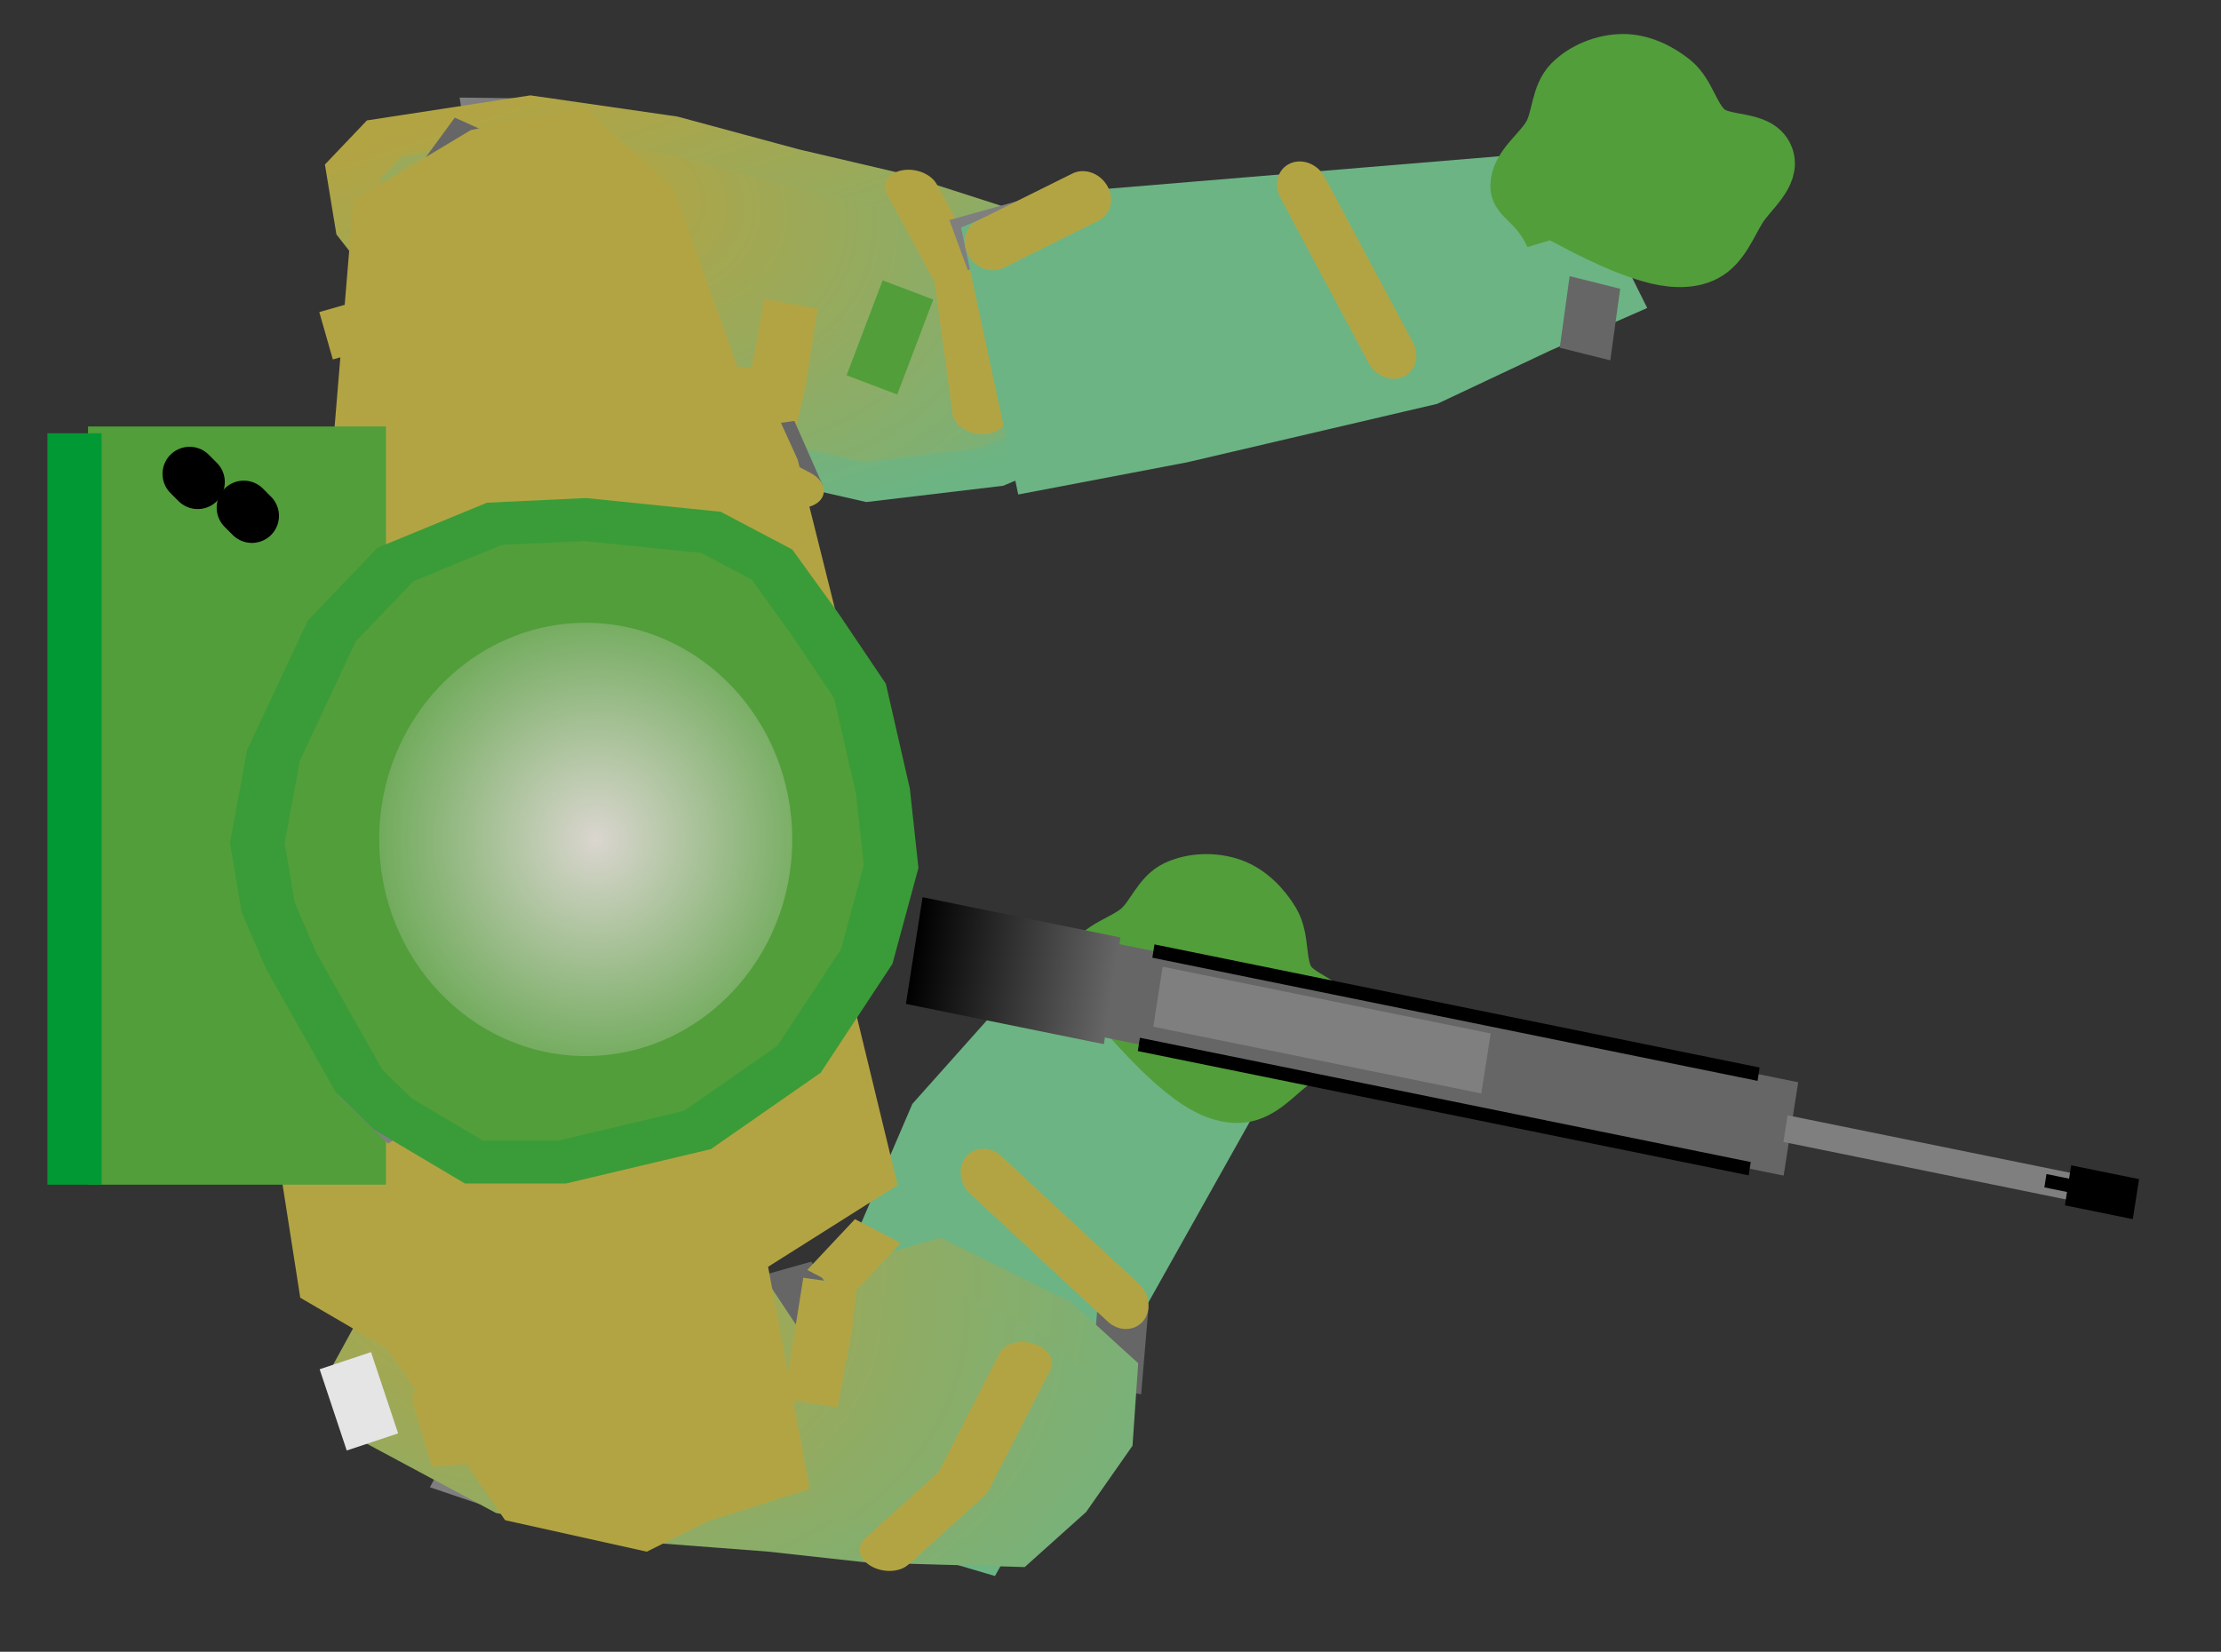 <svg version="1.1" width="82" height="61" viewBox="-1 5 82 61" xmlns="http://www.w3.org/2000/svg" xmlns:xlink="http://www.w3.org/1999/xlink">
  <rect x="-1" y="5" width="82" height="61" fill="#333333" stroke="none"/>
  <defs>
    <radialGradient id="grad_1" cx="0.245" cy="0.422" r="0.982">
      <stop offset="0" stop-color="#B3A443" stop-opacity="1"/>
      <stop offset="1" stop-color="#6CB484" stop-opacity="1"/>
    </radialGradient>
    <linearGradient id="grad_2" x2="1">
      <stop offset="0" stop-color="#B3A443" stop-opacity="1"/>
      <stop offset="1" stop-color="#6CB484" stop-opacity="1"/>
    </linearGradient>
    <radialGradient id="grad_3" cx="0.4" cy="0.107" r="1.161">
      <stop offset="0" stop-color="#B3A443" stop-opacity="1"/>
      <stop offset="1" stop-color="#6CB484" stop-opacity="1"/>
    </radialGradient>
    <radialGradient id="grad_4" cx="0.417" cy="0.03" r="1.261">
      <stop offset="0" stop-color="#B3A443" stop-opacity="1"/>
      <stop offset="1" stop-color="#6CB484" stop-opacity="1"/>
    </radialGradient>
    <linearGradient id="grad_5" x2="1">
      <stop offset="0" stop-color="#E5E5E5" stop-opacity="1"/>
      <stop offset="1" stop-color="#FFFFFF" stop-opacity="1"/>
    </linearGradient>
    <radialGradient id="grad_6" cx="0.525" cy="0.5" r="0.682">
      <stop offset="0" stop-color="#DAD6CF" stop-opacity="1"/>
      <stop offset="1" stop-color="#529E3A" stop-opacity="1"/>
    </radialGradient>
    <linearGradient id="grad_7" x2="1">
      <stop offset="0" stop-color="#000000" stop-opacity="1"/>
      <stop offset="1" stop-color="#666666" stop-opacity="1"/>
    </linearGradient>
  </defs>
  <!-- Exported by Scratch - http://scratch.mit.edu/ -->
  <g id="ID0.27842102153226733">
    <path id="ID0.9092812556773424" fill="none" stroke="#7F7F7F" stroke-width="2" stroke-linecap="round" d="M 210 201.750 L 211.500 205 Z " transform="matrix(0.515, 0.658, 0.847, -0.29, -262.95, -70.35)"/>
    <path id="ID0.07252327119931579" fill="url(#grad_1)" stroke="url(#grad_2)" stroke-width="2" stroke-linecap="round" d="M 209.750 198.500 L 211 204.250 L 214 208.500 L 217.250 211.750 L 219.750 214.500 L 223.750 218 L 227 217.500 L 230.500 216.250 L 233.250 213.750 L 233.500 210.500 L 232.250 205.750 L 226 198.750 L 221.750 196 L 216.750 195.250 L 213.500 195.250 L 210.750 196.500 L 209.750 198.500 Z " transform="matrix(0.515, 0.658, 0.847, -0.29, -262.95, -70.35)"/>
    <path id="ID0.9874879629351199" fill="none" stroke="#B3A443" stroke-width="2" stroke-linecap="round" d="M 220 215.250 L 224.750 214.500 L 231 211.500 " transform="matrix(0.515, 0.658, 0.847, -0.29, -262.95, -70.35)"/>
    <path id="ID0.7177255218848586" fill="none" stroke="#666666" stroke-width="2" stroke-linecap="round" d="M 226 199 L 227.500 202.500 Z " transform="matrix(0.515, 0.658, 0.847, -0.29, -262.95, -70.35)"/>
    <path id="ID0.7820489848963916" fill="none" stroke="#666666" stroke-width="2" stroke-linecap="round" d="M 227.500 202.500 L 226.500 205.500 Z " transform="matrix(0.515, 0.658, 0.847, -0.29, -262.95, -70.35)"/>
    <path id="ID0.07331947470083833" fill="none" stroke="#B3A443" stroke-width="2" stroke-linecap="round" d="M 226.500 205.500 L 223.250 208 L 228.250 204 Z " transform="matrix(0.515, 0.658, 0.847, -0.29, -262.95, -70.35)"/>
    <path id="ID0.5798701946623623" fill="none" stroke="#666666" stroke-width="2" stroke-linecap="round" d="M 228.250 204 L 231.500 203.250 Z " transform="matrix(0.515, 0.658, 0.847, -0.29, -262.95, -70.35)"/>
    <path id="ID0.7602546201087534" fill="none" stroke="#B3A443" stroke-width="2" stroke-linecap="round" d="M 231.500 203.250 L 226.250 200.500 " transform="matrix(0.515, 0.658, 0.847, -0.29, -262.95, -70.35)"/>
    <path id="ID0.25665075331926346" fill="none" stroke="#666666" stroke-width="2" stroke-linecap="round" d="M 210.750 202 L 212.500 199.250 Z " transform="matrix(0.515, 0.658, 0.847, -0.29, -262.95, -70.35)"/>
    <path id="ID0.17844787426292896" fill="none" stroke="#666666" stroke-width="2" stroke-linecap="round" d="M 212.500 199.250 L 217.250 196 " transform="matrix(0.515, 0.658, 0.847, -0.29, -262.95, -70.35)"/>
  </g>
  <g id="ID0.5469205393455923" transform="matrix(1, 0, 0, 1, -2, -1.5)">
    <g id="ID0.14247039007022977">
      <path id="ID0.37114523351192474" fill="none" stroke="#7F7F7F" stroke-width="2" stroke-linecap="round" d="M 258.750 221.750 Z " transform="matrix(0.742, -0.501, 0.56, 0.829, -277.25, 9.15)"/>
      <path id="ID0.03274270240217447" fill="#6CB484" stroke="#6CB484" stroke-width="2" stroke-linecap="round" d="M 257.050 221 L 276.500 212.250 L 276.250 210.750 L 274.250 206 L 270.750 205.750 L 265.250 207 L 256.650 211.950 L 251.750 215.250 L 257.050 221 Z " transform="matrix(0.742, -0.501, 0.56, 0.829, -277.25, 9.15)"/>
      <path id="ID0.03397843614220619" fill="none" stroke="#666666" stroke-width="2" stroke-linecap="round" d="M 254.500 211.250 L 257 214.500 L 258 218.500 " transform="matrix(0.742, -0.501, 0.56, 0.829, -277.25, 9.15)"/>
      <path id="ID0.07423052238300443" fill="none" stroke="#666666" stroke-width="2" stroke-linecap="round" d="M 265.250 219 L 267.500 216.500 Z " transform="matrix(0.742, -0.501, 0.56, 0.829, -277.25, 9.15)"/>
      <path id="ID0.12485550902783871" fill="none" stroke="#B3A443" stroke-width="2" stroke-linecap="round" d="M 267.500 216.500 L 265.750 209.750 " transform="matrix(0.742, -0.501, 0.56, 0.829, -277.25, 9.15)"/>
      <path id="ID0.6831944277510047" fill="none" stroke="#666666" stroke-width="2" stroke-linecap="round" d="M 271.750 205 L 274 206.750 Z " transform="matrix(0.742, -0.501, 0.56, 0.829, -277.25, 9.15)"/>
      <path id="ID0.10246130172163248" fill="none" stroke="#666666" stroke-width="2" stroke-linecap="round" d="M 274 206.750 L 275.750 211 " transform="matrix(0.742, -0.501, 0.56, 0.829, -277.25, 9.15)"/>
    </g>
    <path id="ID0.1270430744625628" fill="#529E3A" stroke="#529E3A" stroke-width="2" stroke-linecap="round" d="M 241.250 181 C 240.868 179.724 240.166 179.463 240.250 179 C 240.387 178.245 241.304 177.875 241.750 177.250 C 242.140 176.704 242.213 175.903 242.750 175.500 C 243.299 175.088 244.070 174.909 244.750 175 C 245.415 175.089 246.046 175.505 246.500 176 C 247.003 176.549 246.995 177.453 247.500 178 C 248.033 178.577 249.310 178.488 249.500 179.250 C 249.674 179.945 248.713 180.453 248.250 181 C 247.794 181.539 247.415 182.262 246.750 182.500 C 246.118 182.726 245.361 182.528 244.750 182.250 C 243.489 181.677 242.373 180.811 241.250 180 Z " transform="matrix(0.978, 0.209, -0.209, 0.978, -156.3, -183.1)"/>
    <path id="ID0.8104176558554173" fill="none" stroke="#B3A443" stroke-width="2" stroke-linecap="round" d="M 226.250 194.250 L 228.250 197 Z " transform="matrix(0.978, 0.209, -0.209, 0.978, -152.4, -188.15)"/>
  </g>
  <g id="ID0.14247039007022977">
    <path id="ID0.37114523351192474" fill="none" stroke="#7F7F7F" stroke-width="2" stroke-linecap="round" d="M 255.250 223.250 L 258.750 221.750 Z " transform="matrix(0.674, -0.589, -0.658, -0.753, 9.25, 332.5)"/>
    <path id="ID0.03274270240217447" fill="#6CB484" stroke="#6CB484" stroke-width="2" stroke-linecap="round" d="M 258.750 221.750 L 275.950 210.400 L 275.450 210.100 L 274.250 206 L 271.050 206.900 L 266.150 208.150 L 256.900 212.550 L 251.750 215.250 L 256.250 222.500 Z " transform="matrix(0.674, -0.589, -0.658, -0.753, 9.25, 332.5)"/>
    <path id="ID0.47358463890850544" fill="none" stroke="#B3A443" stroke-width="2" stroke-linecap="round" d="M 256.250 222.500 L 260.500 221.500 " transform="matrix(0.674, -0.589, -0.658, -0.753, 9.25, 332.5)"/>
    <path id="ID0.07423052238300443" fill="none" stroke="#666666" stroke-width="2" stroke-linecap="round" d="M 267.500 216.500 Z " transform="matrix(0.674, -0.589, -0.658, -0.753, 9.25, 332.5)"/>
    <path id="ID0.12485550902783871" fill="none" stroke="#B3A443" stroke-width="2" stroke-linecap="round" d="M 267.500 216.500 L 265.750 209.750 " transform="matrix(0.674, -0.589, -0.658, -0.753, 9.25, 332.5)"/>
    <path id="ID0.6831944277510047" fill="none" stroke="#666666" stroke-width="2" stroke-linecap="round" d="M 271.750 205 L 274 206.750 Z " transform="matrix(0.674, -0.589, -0.658, -0.753, 9.25, 332.5)"/>
  </g>
  <path id="ID0.1270430744625628" fill="#529E3A" stroke="#529E3A" stroke-width="2" stroke-linecap="round" d="M 241.250 181 C 240.868 179.724 240.166 179.463 240.250 179 C 240.387 178.245 241.304 177.875 241.750 177.250 C 242.140 176.704 242.213 175.903 242.750 175.500 C 243.299 175.088 244.070 174.909 244.750 175 C 245.415 175.089 246.046 175.505 246.500 176 C 247.003 176.549 246.995 177.453 247.500 178 C 248.033 178.577 249.310 178.488 249.500 179.250 C 249.674 179.945 248.713 180.453 248.250 181 C 247.794 181.539 247.415 182.262 246.750 182.500 C 246.118 182.726 245.361 182.528 244.750 182.250 C 243.489 181.677 242.373 180.811 241.250 180 Z " transform="matrix(0.99, -0.144, 0.144, 0.99, -208.6, -130.75)"/>
  <path id="ID0.5488511263392866" fill="none" stroke="#529E3A" stroke-width="2" stroke-linecap="round" d="M 230 164.750 L 233 162.500 Z " transform="matrix(0.845, -0.535, 0.535, 0.845, -251.3, 3.05)"/>
  <g id="ID0.27842102153226733">
    <path id="ID0.9092812556773424" fill="none" stroke="#7F7F7F" stroke-width="2" stroke-linecap="round" d="M 210 201.750 L 211.500 205 Z " transform="matrix(0.704, -0.449, 0.702, 0.556, -274.25, 41.4)"/>
    <path id="ID0.07252327119931579" fill="url(#grad_3)" stroke="url(#grad_4)" stroke-width="2" stroke-linecap="round" d="M 209.750 198.500 L 211 204.250 L 214 208.500 L 217.250 211.750 L 219.750 214.500 L 223.750 218 L 227 217.500 L 230.500 216.250 L 233.250 213.750 L 233.500 210.500 L 232.250 205.750 L 223.350 202.850 L 221.750 196 L 216.750 195.250 L 213.500 195.250 L 210.750 196.500 L 209.750 198.500 Z " transform="matrix(0.704, -0.449, 0.702, 0.556, -274.25, 41.4)"/>
    <path id="ID0.9874879629351199" fill="none" stroke="#B3A443" stroke-width="2" stroke-linecap="round" d="M 220 215.250 L 224.750 214.500 L 231 211.500 " transform="matrix(0.704, -0.449, 0.702, 0.556, -274.25, 41.4)"/>
    <path id="ID0.7177255218848586" fill="none" stroke="#666666" stroke-width="2" stroke-linecap="round" d="M 227.500 202.500 Z " transform="matrix(0.704, -0.449, 0.702, 0.556, -274.25, 41.4)"/>
    <path id="ID0.7820489848963916" fill="none" stroke="#666666" stroke-width="2" stroke-linecap="round" d="M 227.500 202.500 L 226.500 205.500 Z " transform="matrix(0.704, -0.449, 0.702, 0.556, -274.25, 41.4)"/>
    <path id="ID0.07331947470083833" fill="none" stroke="#B3A443" stroke-width="2" stroke-linecap="round" d="M 226.500 205.500 L 223.250 208 L 228.250 204 Z " transform="matrix(0.704, -0.449, 0.702, 0.556, -274.25, 41.4)"/>
    <path id="ID0.5798701946623623" fill="none" stroke="#B3A443" stroke-width="2" stroke-linecap="round" d="M 228.250 204 L 231.500 203.250 Z " transform="matrix(0.704, -0.449, 0.702, 0.556, -274.25, 41.4)"/>
    <path id="ID0.25665075331926346" fill="none" stroke="#B3A443" stroke-width="2" stroke-linecap="round" d="M 210.750 202 L 212.500 199.250 Z " transform="matrix(0.704, -0.449, 0.702, 0.556, -274.25, 41.4)"/>
    <path id="ID0.17844787426292896" fill="none" stroke="#B3A443" stroke-width="2" stroke-linecap="round" d="M 212.500 199.250 L 217.250 196 " transform="matrix(0.704, -0.449, 0.702, 0.556, -274.25, 41.4)"/>
  </g>
  <g id="ID0.9726154026575387">
    <path id="ID0.1140802027657628" fill="url(#grad_5)" stroke="none" d="M 204 171.750 L 207.500 171.750 L 207.500 191.250 L 204 191.250 L 204 171.750 Z " transform="matrix(1, 0, 0, 1, -197, -144.5)"/>
    <path id="ID0.7656234223395586" fill="#7F7F7F" stroke="#B3A443" stroke-width="2" stroke-linecap="round" d="M 223.750 181.500 L 223.250 170 L 224 156.750 L 225.250 154 L 229.250 153.250 L 238.250 154 L 239.500 156.750 L 241.750 165.750 L 241.250 176.250 L 238.250 186 L 226.250 186.750 L 224 185 Z " transform="matrix(1, 0, 0, 1, -212, -134.45)"/>
    <path id="ID0.053199516609311104" fill="none" stroke="#7F7F7F" stroke-width="2" stroke-linecap="round" d="M 224 185 L 224 183.250 Z " transform="matrix(1, 0, 0, 1, -202, -141.2)"/>
    <path id="ID0.6010205093771219" fill="#B3A443" stroke="#B3A443" stroke-width="2" stroke-linecap="round" d="M 217.750 192.750 L 222 198.950 L 226.500 199.950 L 228.500 198.950 L 231.500 198 L 230 190 L 234.750 187 L 232.750 178.750 L 232.250 171 L 230 160.250 L 226.750 151.250 L 224 148.750 L 220.500 149.450 L 216.750 151.700 L 216 160.750 L 213.500 168.500 L 213.500 183 L 214.750 191 Z " transform="matrix(1, 0, 0, 1, -203.75, -138.7)"/>
    <path id="ID0.3892139554955065" fill="#529E3A" stroke="none" d="M 223 167.750 L 234 167.750 L 234 195.750 L 223 195.750 L 223 167.750 Z " transform="matrix(1, 0, 0, 1, -220.75, -147)"/>
    <path id="ID0.8755844477564096" fill="none" stroke="#B3A443" stroke-width="2" stroke-linecap="round" d="M 214.750 191 L 218.500 194.250 " transform="matrix(1, 0, 0, 1, -202, -141.2)"/>
    <g id="ID0.4468286489136517">
      <path id="ID0.8685327097773552" fill="none" stroke="#7F7F7F" stroke-width="2" stroke-linecap="round" d="M 274.100 205.600 L 272.250 203.350 Z " transform="matrix(1, 0, 0, 0.791, -260, -115.9)"/>
      <path id="ID0.5829694462008774" fill="#529E3A" stroke="#3A9C38" stroke-width="2" stroke-linecap="round" d="M 272.250 203.300 L 269.750 197.700 L 268.900 195.200 L 268.500 192.200 L 269.100 188.100 L 271.250 182.300 L 273.600 179.200 L 277.250 177.300 L 280.600 177.100 L 285.250 177.700 L 287.500 179.200 L 289.100 182 L 290.750 185.100 L 291.600 189.800 L 291.900 193.300 L 291 197.500 L 288.500 202.300 L 284.750 205.600 L 279.750 207.100 L 276.500 207.100 L 273.500 204.850 Z " transform="matrix(1, 0, 0, 0.791, -260, -115.9)"/>
    </g>
    <path id="ID0.79099415615201" fill="none" stroke="#B3A443" stroke-width="2" stroke-linecap="round" d="M 208.750 160.750 L 209.250 162.500 Z " transform="matrix(1, 0, 0, 1, -197, -144.5)"/>
    <path id="ID0.39695568615570664" fill="none" stroke="#B3A443" stroke-width="2" stroke-linecap="round" d="M 213 165.750 L 219.500 165.250 " transform="matrix(1, 0, 0, 1, -197, -144.5)"/>
    <path id="ID0.4685869007371366" fill="none" stroke="#B3A443" stroke-width="2" stroke-linecap="round" d="M 215.250 195 L 222.250 194.250 " transform="matrix(1, 0, 0, 1, -198.5, -144)"/>
    <path id="ID0.5411469885148108" fill="none" stroke="#E5E5E5" stroke-width="2" stroke-linecap="round" d="M 210.250 199.250 L 211.250 202.250 Z " transform="matrix(1, 0, 0, 1, -198.5, -144)"/>
    <path id="ID0.2593406834639609" fill="#009933" stroke="none" d="M 221 165.250 L 223 165.250 L 223 193 L 221 193 L 221 165.250 Z " transform="matrix(1, 0, 0, 1, -220.25, -144.25)"/>
    <path id="ID0.8448817078024149" fill="none" stroke="#000000" stroke-width="2" stroke-linecap="round" d="M 228.250 168 L 228.550 168.300 " transform="matrix(1, 0, 0, 1, -220.25, -144.25)"/>
    <path id="ID0.931194017175585" fill="none" stroke="#000000" stroke-width="2" stroke-linecap="round" d="M 226.250 166.750 L 226.550 167.050 " transform="matrix(1, 0, 0, 1, -220.25, -144.25)"/>
    <path id="ID0.12241811165586114" fill="url(#grad_6)" stroke="none" d="M 242.375 173.500 C 244.479 173.500 246.385 174.396 247.765 175.845 C 249.146 177.293 250 179.293 250 181.500 C 250 183.707 249.146 185.707 247.765 187.155 C 246.385 188.604 244.479 189.500 242.375 189.500 C 240.271 189.500 238.365 188.604 236.985 187.155 C 235.604 185.707 234.750 183.707 234.750 181.500 C 234.750 179.293 235.604 177.293 236.985 175.845 C 238.365 174.396 240.271 173.500 242.375 173.500 Z " transform="matrix(1, 0, 0, 1, -221.75, -145.5)"/>
  </g>
  <g id="ID0.8223371678031981" transform="matrix(0.925, 0, 0, 1, 2.4, 0)">
    <path id="ID0.3929216577671468" fill="#666666" stroke="none" d="M 221 227.500 L 254 227.500 L 254 231 L 221 231 L 221 227.500 Z " transform="matrix(0.903, 0.17, -0.166, 0.985, -123.5, -222.3)"/>
    <path id="ID0.6158645171672106" fill="#7F7F7F" stroke="none" d="M 226 228 L 240.500 228 L 240.500 230.250 L 226 230.250 L 226 228 Z " transform="matrix(0.903, 0.17, -0.166, 0.985, -123.5, -222.3)"/>
    <path id="ID0.6918935501016676" fill="#7F7F7F" stroke="none" d="M 254.250 229 L 267.750 229 L 267.750 230 L 254.250 230 L 254.250 229 Z " transform="matrix(0.903, 0.17, -0.166, 0.985, -123.9, -222.6)"/>
    <path id="ID0.2535178721882403" fill="url(#grad_7)" stroke="none" d="M 215.250 227.250 L 224 227.250 L 224 231.250 L 215.250 231.250 L 215.250 227.250 Z " transform="matrix(0.903, 0.17, -0.166, 0.985, -123.5, -222.3)"/>
    <path id="ID0.5137050389312208" fill="#000000" stroke="none" d="M 225.500 230.750 L 252.500 230.750 L 252.500 231.250 L 225.500 231.250 L 225.500 230.750 Z " transform="matrix(0.903, 0.17, -0.166, 0.985, -123.5, -222.3)"/>
    <path id="ID0.3690052963793278" fill="#000000" stroke="none" d="M 225.500 227.250 L 252.250 227.250 L 252.250 227.750 L 225.500 227.750 L 225.500 227.250 Z " transform="matrix(0.903, 0.17, -0.166, 0.985, -123.5, -222.3)"/>
    <path id="ID0.7939222734421492" fill="#000000" stroke="none" d="M 266.250 228.500 L 269.250 228.500 L 269.250 230 L 266.250 230 L 266.250 228.500 Z " transform="matrix(0.903, 0.17, -0.166, 0.985, -123.5, -222.3)"/>
    <path id="ID0.15209347568452358" fill="#000000" stroke="none" d="M 265.250 229 L 267.500 229 L 267.500 229.500 L 265.250 229.500 L 265.250 229 Z " transform="matrix(0.903, 0.17, -0.166, 0.985, -123.5, -222.3)"/>
  </g>
</svg>